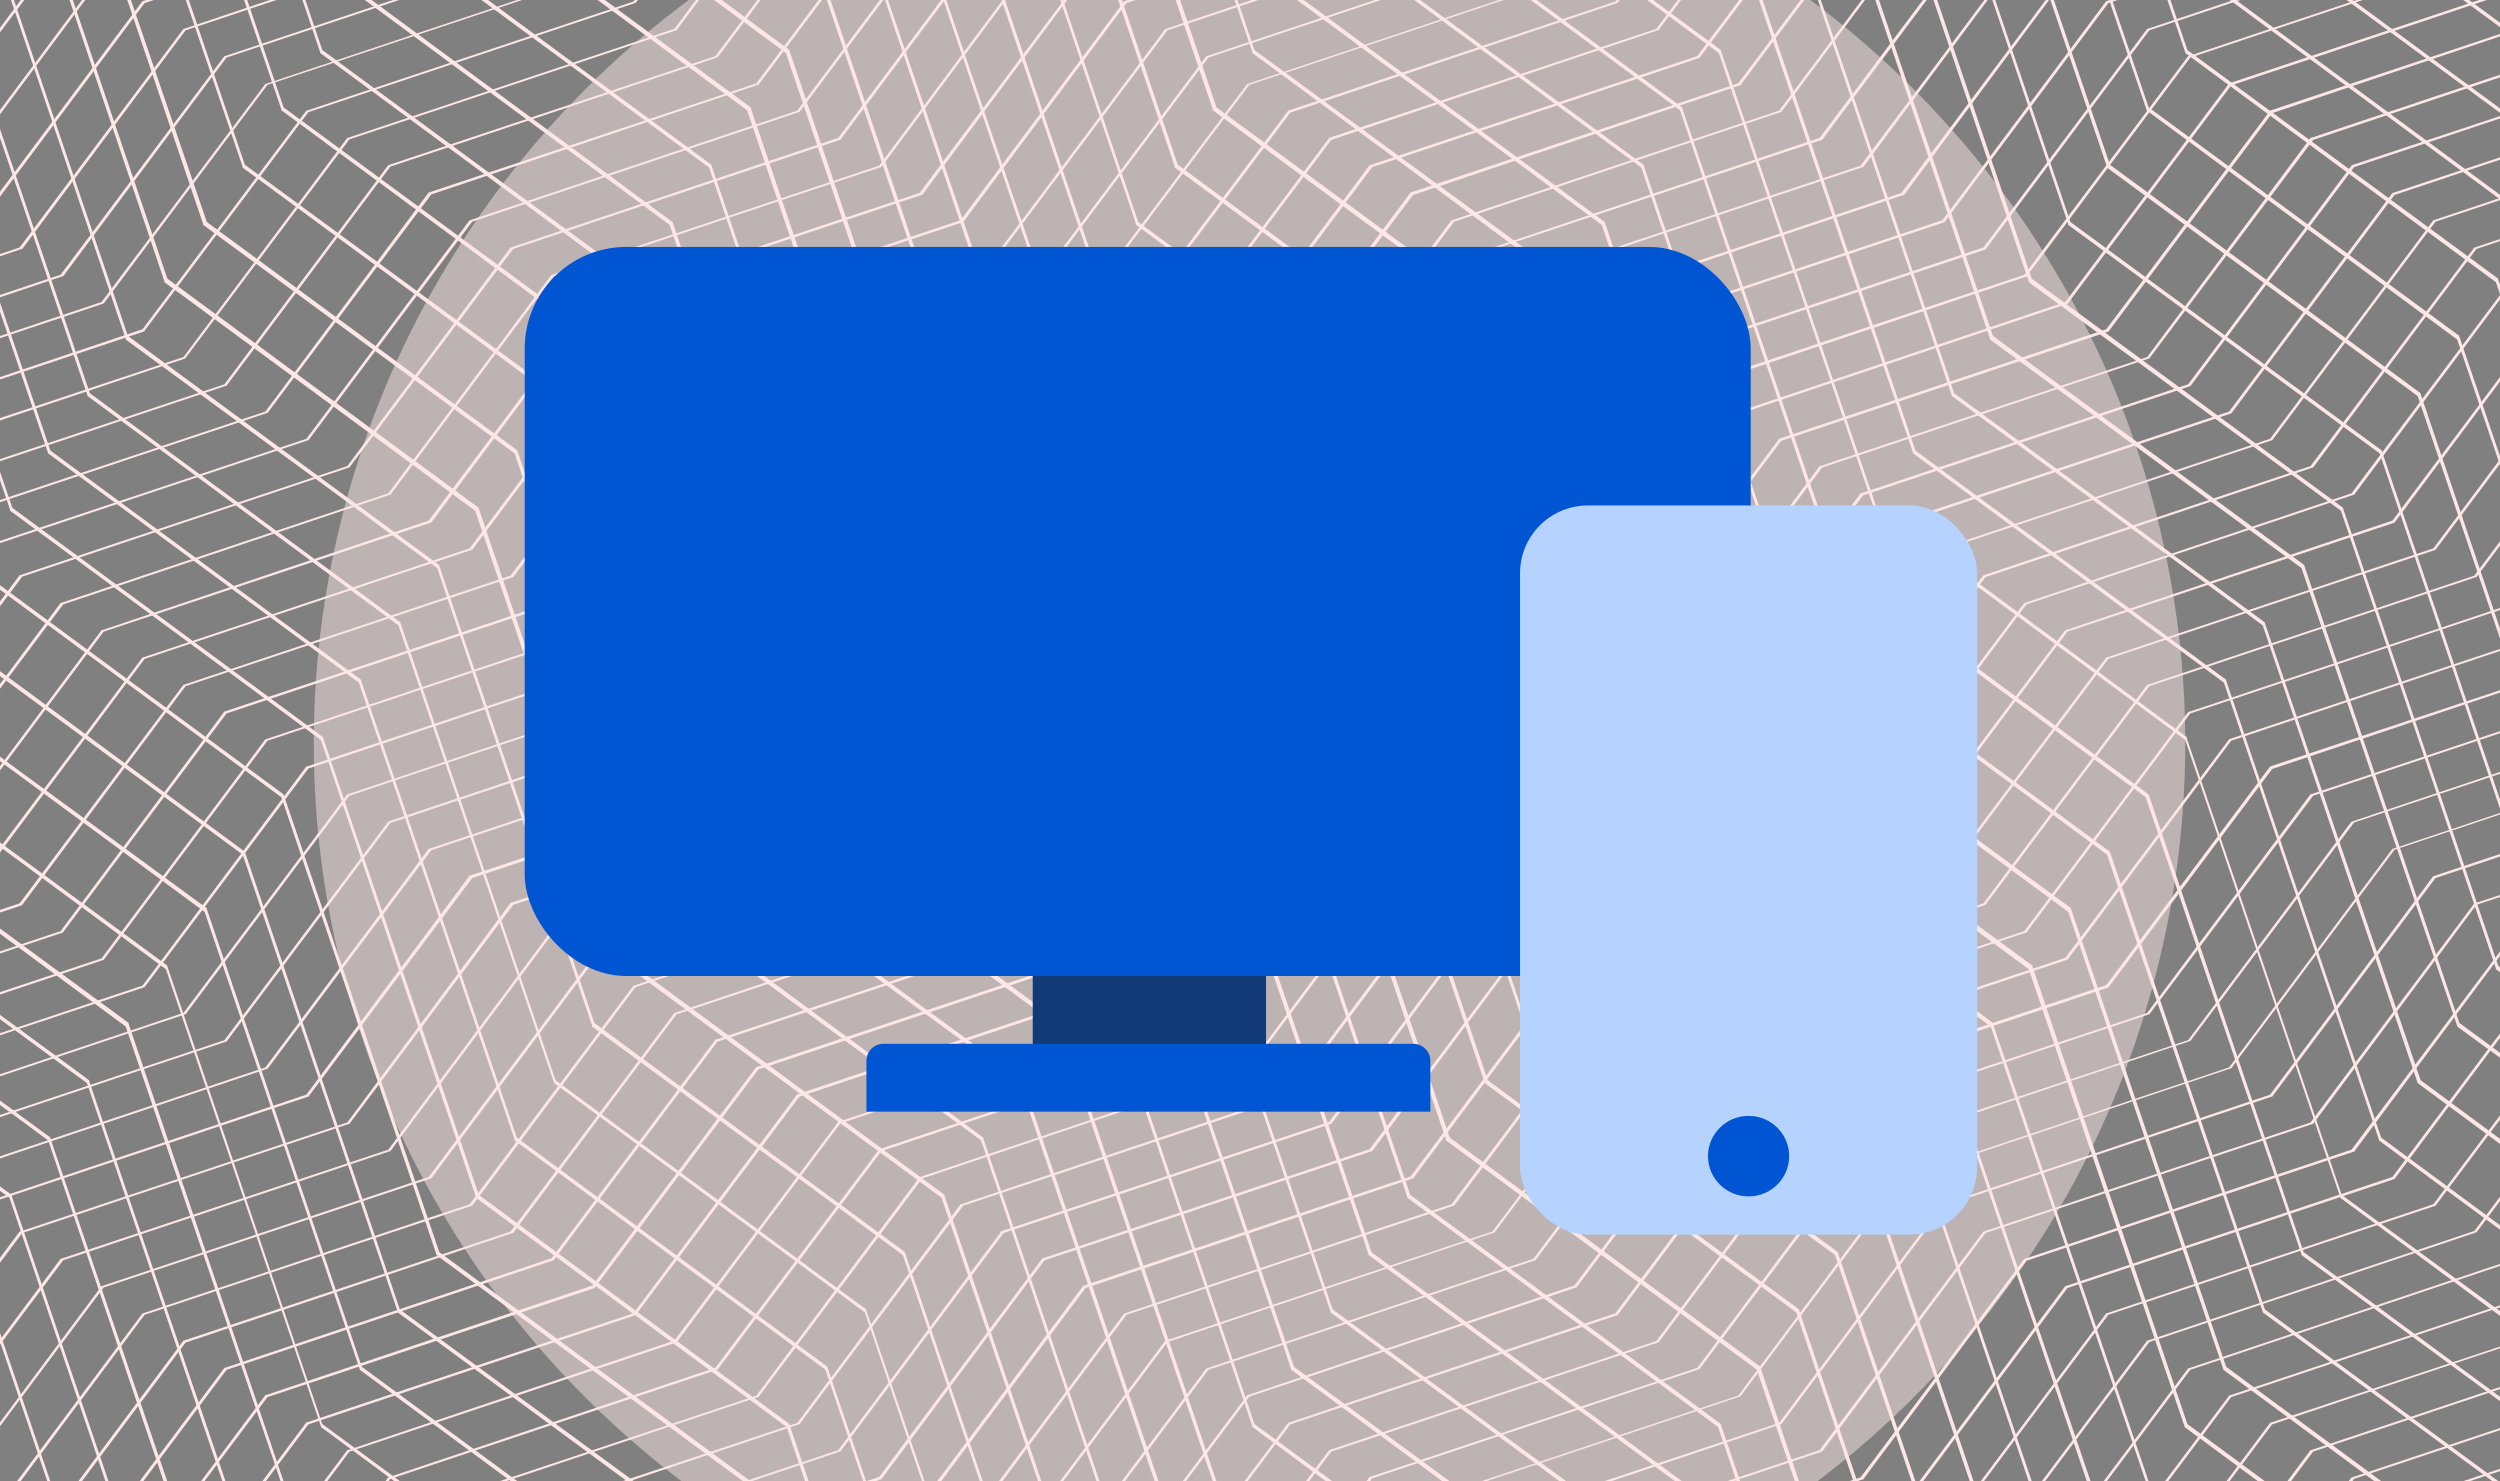 <svg width="486" height="288" viewBox="0 0 486 288" fill="none" xmlns="http://www.w3.org/2000/svg">
<rect x="0" y="0" width="486" height="288" fill="#808080" stroke="none"/>
<g clip-path="url(#clip0_2107_17221)">
<path d="M425.483 138.4H425.382L393.536 181L330.045 202.2H329.944L298.098 244.7L234.607 266H234.507L202.66 308.5L159.93 322.8H161.24L203.063 308.8L234.91 266.3L298.401 245H298.501L330.348 202.5L393.838 181.3H393.939L425.785 138.7L489.276 117.5H489.377L510.339 89.5V88.6L488.974 117.2L425.483 138.4ZM417.522 133.1H417.421L385.575 175.6L322.084 196.9H321.983L290.137 239.4L226.646 260.6H226.545L194.699 303.1L136.146 322.7H137.355L195.102 303.4L226.948 260.9L290.54 239.6L322.386 197.1L385.978 175.9L417.824 133.4L481.315 112.2H481.416L510.339 73.6V72.7L481.012 111.9L417.522 133.1ZM449.166 26.8L417.421 69.4L353.829 90.6H353.728L321.983 133.1L258.391 154.4L226.545 196.9L162.953 218.1L131.107 260.6L67.616 281.9H67.515L36.878 322.8H37.584L67.918 282.2L131.409 261H131.51L163.356 218.4L226.847 197.2H226.948L258.794 154.7L322.285 133.4H322.386L354.232 90.9L417.723 69.7H417.824L449.67 27.2L510.339 6.9V6.4L449.267 26.8H449.166ZM457.128 32.2L425.382 74.7L361.791 95.9H361.69L329.944 138.4L266.353 159.7H266.252L234.507 202.2L170.915 223.4L139.069 265.9L75.477 287.2L48.871 322.8H49.476L75.88 287.5L139.371 266.3H139.472L171.318 223.8L234.809 202.5H234.91L266.756 160L330.247 138.8H330.348L362.194 96.3L425.685 75.1H425.785L457.632 32.5L510.339 14.9V14.5L457.229 32.1L457.128 32.2ZM496.936 186.3L465.089 228.8L401.598 250H401.498L369.651 292.6L306.16 313.8H306.06L299.408 322.8H300.013L306.463 314.1L370.055 292.9H370.155L401.901 250.4L465.492 229.2L497.339 186.6L510.339 182.2V181.8L497.036 186.2L496.936 186.3ZM504.897 191.6L473.051 234.1L409.56 255.3H409.459L377.613 297.9L314.122 319.1H314.021L311.3 322.8H311.905L314.424 319.4L378.016 298.2L409.862 255.6L473.454 234.4L505.3 191.9L510.339 190.2V189.8L504.998 191.6H504.897ZM441.305 149L409.459 191.5L345.868 212.7L314.021 255.3L250.43 276.6L218.583 319.1L207.699 322.8H209.009L218.886 319.4H218.987L250.833 276.9L314.324 255.7H314.424L346.271 213.2L409.762 192H409.862L441.709 149.5L505.199 128.2H505.3L510.339 121.5V120.6L504.897 127.9L441.305 149ZM433.344 143.7L401.498 186.2L338.007 207.4H337.906L306.06 249.9L242.569 271.2H242.468L210.622 313.7L183.815 322.7H185.125L210.924 314H211.025L242.871 271.5L306.362 250.3H306.463L338.309 207.8L401.8 186.6H401.901L433.747 144L497.238 122.8H497.339L510.339 105.4V104.6L496.936 122.5L433.344 143.7ZM488.974 53.4L457.128 95.9L393.637 117.2H393.536L361.69 159.7L298.199 180.9H298.098L266.252 223.4L202.761 244.6H202.66L170.915 287.1L107.323 308.5H107.222L96.54 322.8H97.245L107.625 308.8L171.217 287.6H171.318L203.063 245L266.655 223.8H266.756L298.501 181.2L362.093 160H362.194L393.939 117.5L457.531 96.2H457.632L489.377 53.7L510.339 46.7V46.3L489.075 53.4H488.974ZM504.897 64L473.051 106.6L409.56 127.8H409.459L377.613 170.3L314.122 191.6H314.021L282.175 234.1L218.684 255.3H218.583L186.737 297.9L123.246 319.1H123.145L120.424 322.8H121.029L123.549 319.4L187.14 298.2H187.241L218.987 255.6L282.578 234.4H282.679L314.424 191.9L378.016 170.6L409.862 128.1L473.454 106.9L505.3 64.4L510.339 62.8V62.3L504.998 64.1L504.897 64ZM496.936 58.7L465.089 101.2L401.598 122.5H401.498L369.651 165L306.16 186.2H306.06L274.214 228.7L210.723 249.9H210.622L178.776 292.5L115.285 313.7H115.184L108.532 322.7H109.137L115.587 314L179.179 292.9H179.279L211.025 250.4L274.617 229.1H274.717L306.463 186.6L370.055 165.3H370.155L401.901 122.8L465.492 101.6L497.339 59L510.339 54.7V54.3L497.036 58.7H496.936ZM465.089 37.5L433.344 80L369.752 101.2H369.651L337.906 143.8L274.314 165H274.214L242.468 207.5L178.876 228.8H178.776L147.03 271.3L83.439 292.5H83.338L60.763 322.8H61.469L83.842 292.8L147.332 271.6H147.433L179.279 229.1L242.77 207.8H242.871L274.717 165.3L338.208 144.1H338.309L370.155 101.6L433.646 80.4H433.747L465.492 37.9L510.339 22.9V22.5L465.19 37.5H465.089ZM441.305 21.5L409.459 64L345.868 85.3L314.021 127.8L250.43 149L218.583 191.5L155.092 212.7H154.992L123.145 255.3L59.654 276.5H59.554L27.707 319.1L16.823 322.8H18.134L28.111 319.4L59.957 276.9L123.448 255.7H123.549L155.395 213.2L218.886 192H218.987L250.833 149.5L314.324 128.2H314.424L346.271 85.7L409.762 64.5H409.862L441.709 22L505.199 0.6H505.3L510.339 -6.2V-7L504.897 0.3L441.305 21.5ZM473.051 42.8L441.305 85.3L377.714 106.5H377.613L345.868 149L282.276 170.2H282.175L250.43 212.8L186.838 234.1H186.737L154.992 276.6L91.4 297.8H91.299L72.756 322.8H73.361L91.803 298.2L155.294 276.9H155.395L187.241 234.4L250.732 213.2H250.833L282.679 170.6L346.17 149.4H346.271L378.016 106.8L441.608 85.6H441.709L473.454 43.1L510.339 30.8V30.3L473.152 42.8H473.051ZM488.974 181L457.128 223.5L393.637 244.7H393.536L361.69 287.2L298.199 308.5H298.098L287.416 322.8H288.02L298.501 308.8L362.093 287.6H362.194L393.939 245.1L457.531 223.9H457.632L489.377 181.3L510.339 174.3V173.9L489.075 180.9L488.974 181ZM496.936 -5L433.344 16.2L401.498 58.7L338.007 80H337.906L306.06 122.5L242.569 143.7H242.468L210.622 186.2L147.131 207.4H147.03L115.184 249.9L51.693 271.2H51.592L19.746 313.8L-7.061 322.8H-5.751L20.149 314.1L51.995 271.6L115.587 250.4L147.433 207.9L210.924 186.7H211.025L242.871 144.1L306.362 122.9H306.463L338.309 80.4L401.8 59.1H401.901L433.747 16.6L497.238 -4.6H497.339L510.339 -22.1V-23L496.936 -5ZM481.012 48.1L449.166 90.6L385.675 111.8H385.575L353.728 154.3L290.237 175.5H290.137L258.391 218.1L194.799 239.3H194.699L162.953 281.9L99.362 303.2H99.261L84.648 322.8H85.252L99.765 303.5L163.256 282.2H163.356L195.102 239.7L258.694 218.5H258.794L290.54 175.9L354.131 154.7H354.232L385.978 112.2L449.569 90.9H449.67L481.416 48.4L510.339 38.7V38.3L481.113 48.1H481.012ZM465.089 292.6L442.515 322.8H443.12L465.492 292.8L510.339 277.9V277.4L465.19 292.5L465.089 292.6ZM473.051 297.9L454.407 322.8H455.112L473.454 298.2L510.339 285.8V285.4L473.152 297.8L473.051 297.9ZM449.166 281.9L418.63 322.8H419.336L449.67 282.2L510.339 261.9V261.5L449.267 281.9H449.166ZM481.012 303.2L466.399 322.8H467.004L481.416 303.5L510.339 293.8V293.4L481.113 303.2H481.012ZM441.305 276.6L409.459 319.1L398.575 322.8H399.784L409.762 319.4H409.862L441.709 276.9L505.199 255.7H505.3L510.339 249V248.2L504.897 255.5L441.305 276.6ZM504.897 319.1L502.176 322.8H502.781L505.3 319.4L510.339 317.7V317.3L504.998 319.1H504.897ZM496.936 313.8L490.183 322.8H490.889L497.339 314.1L510.339 309.8V309.3L497.036 313.8H496.936ZM481.012 175.6L449.166 218.2L385.675 239.4H385.575L353.728 281.9L290.237 303.2H290.137L275.524 322.8H276.128L290.54 303.5L354.131 282.2H354.232L385.978 239.7L449.569 218.5H449.67L481.416 175.9L510.339 166.3V165.9L481.113 175.6H481.012ZM488.974 308.5L478.291 322.8H478.896L489.377 308.8L510.339 301.8V301.4L489.075 308.5H488.974ZM433.344 271.3L401.498 313.8L374.69 322.8H376.001L401.8 314.1H401.901L433.747 271.6L497.238 250.4H497.339L510.339 233.1V232.2L496.936 250.1L433.344 271.3ZM457.128 159.7L425.382 202.2L361.791 223.4H361.69L329.944 265.9L266.353 287.1H266.252L239.747 322.7H240.352L266.756 287.4L330.247 266.2H330.348L362.194 223.7L425.685 202.4H425.785L457.632 159.9L510.339 142.3V141.9L457.229 159.7H457.128ZM473.051 170.3L441.305 212.8L377.714 234.1H377.613L345.868 276.6L282.276 297.8H282.175L263.531 322.8H264.236L282.679 298.2L346.17 276.9H346.271L378.016 234.4L441.608 213.2H441.709L473.454 170.7L510.339 158.4V157.9L473.152 170.3H473.051ZM465.089 165L433.344 207.5L369.752 228.8H369.651L337.906 271.3L274.314 292.5H274.214L251.639 322.7H252.244L274.717 292.7L338.208 271.5H338.309L370.155 229L433.646 207.7H433.747L465.492 165.2L510.339 150.2V149.9L465.19 165H465.089ZM449.166 154.4L417.421 196.9L353.829 218.1H353.728L321.983 260.7L258.391 281.9L227.754 322.8H228.46L258.794 282.2L322.285 261H322.386L354.232 218.4L417.723 197.2H417.824L449.67 154.7L510.339 134.4V134L449.267 154.4H449.166ZM425.483 266H425.382L393.536 308.5L350.806 322.8H352.116L393.838 308.8H393.939L425.785 266.3L489.276 245H489.377L510.339 217V216.2L488.974 244.7L425.483 266ZM417.522 260.6H417.421L385.575 303.1L326.921 322.7H328.231L385.978 303.4L417.824 260.9L481.315 239.6H481.416L510.339 201V200.1L481.012 239.3L417.522 260.6ZM457.128 287.2L430.623 322.8H431.228L457.632 287.5L510.339 269.9V269.5L457.229 287.2H457.128ZM12.288 117.5L75.779 96.2H75.88L107.625 53.7L171.217 32.5H171.318L203.063 -10.1L266.655 -31.3H266.756L269.477 -35H268.771L266.252 -31.6L202.761 -10.4H202.66L170.915 32.2L107.323 53.4H107.222L75.477 95.9L11.885 117.2H11.784L-19.961 159.7L-25 161.4V161.8L-19.558 160L12.288 117.5ZM-3.635 170.6L28.111 128.1L91.702 106.9H91.803L123.549 64.4L187.14 43.2H187.241L218.987 0.6L282.578 -20.7H282.679L293.261 -35H292.656L282.175 -21L218.684 0.2H218.583L186.737 42.8L123.246 64H123.145L91.299 106.6L27.808 127.8H27.707L-4.139 170.3L-25 177.3V177.8L-3.736 170.6H-3.635ZM51.895 207.8H51.995L83.842 165.3L147.332 144.1H147.433L179.279 101.6L242.77 80.4H242.871L274.717 37.9L338.208 16.6H338.309L370.155 -25.9L396.963 -34.9H395.652L369.752 -26.2H369.651L337.906 16.2L274.314 37.4H274.214L242.468 80L178.876 101.2H178.776L147.03 143.8L83.439 165H83.338L51.592 207.5L-11.999 228.8L-25 246.1V247L-11.596 229.1L51.895 207.8ZM43.933 202.5H44.034L75.88 160L139.371 138.8H139.472L171.318 96.3L234.809 75.1H234.91L266.756 32.5L330.247 11.3H330.348L362.194 -31.2L373.078 -34.9H371.768L361.791 -31.5H361.69L329.944 10.9L266.353 32.1H266.252L234.507 74.7L170.915 95.9L139.069 138.4L75.477 159.7L43.631 202.2L-19.961 223.4L-25 230.1V230.9L-19.558 223.7L43.933 202.5ZM-8.674 -35H-9.984L-19.961 -31.6L-25 -24.9V-24L-19.558 -31.3L-8.674 -35ZM20.149 186.6L51.995 144L115.587 122.8L147.433 80.3L210.924 59H211.025L242.871 16.5L306.362 -4.7H306.463L329.138 -34.9H328.433L306.06 -4.9L242.569 16.3H242.468L210.622 58.7L147.131 80H147.03L115.184 122.5L51.693 143.7H51.592L19.746 186.3L-25 201.2V201.7L20.149 186.6ZM12.288 181.2L44.034 138.7L107.625 117.5L139.472 75L203.063 53.7L234.91 11.2L298.401 -10H298.501L317.145 -34.9H316.541L298.098 -10.3L234.607 10.9H234.507L202.66 53.4L139.169 74.6H139.069L107.222 117.1L43.731 138.3H43.631L11.784 181L-25 193.3V193.7L12.188 181.3L12.288 181.2ZM4.327 175.9L36.072 133.4L99.664 112.2H99.765L131.51 69.6L195.102 48.4L226.948 5.9L290.54 -15.3L305.254 -34.9H304.548L290.137 -15.7L226.646 5.6H226.545L194.699 48.1L131.208 69.3H131.107L99.261 111.9L35.77 133.1H35.669L3.823 175.6L-25 185.3V185.7L4.226 176L4.327 175.9ZM-3.635 298.2L28.111 255.6L91.702 234.4H91.803L123.549 191.9L187.14 170.6H187.241L218.987 128.1L282.578 106.9H282.679L314.424 64.4L378.016 43.2L409.862 0.6L473.454 -20.7L484.137 -35H483.532L473.051 -21L409.56 0.2H409.459L377.613 42.8L314.122 64H314.021L282.175 106.6L218.684 127.8H218.583L186.737 170.3L123.246 191.6H123.145L91.299 234.1L27.808 255.3H27.707L-4.139 297.9L-25 304.9V305.3L-3.736 298.2H-3.635ZM-11.596 292.8L20.149 250.3L83.741 229.1H83.842L115.587 186.6L179.179 165.3H179.279L211.025 122.8L274.617 101.6H274.717L306.463 59.1L370.055 37.9H370.155L401.901 -4.8L465.492 -26L472.245 -35H471.64L465.089 -26.3L401.598 -5.1H401.498L369.651 37.5L306.16 58.7H306.06L274.214 101.2L210.723 122.5H210.622L178.776 165L115.285 186.2H115.184L83.338 228.8L19.847 250H19.746L-11.999 292.6L-25 296.9V297.3L-11.697 292.9L-11.596 292.8ZM12.288 245L75.779 223.8H75.88L107.625 181.2L171.217 160H171.318L203.063 117.5L266.655 96.2H266.756L298.501 53.7L362.093 32.5H362.194L393.939 -10.1L457.531 -31.3H457.632L460.353 -35H459.647L457.128 -31.6L393.637 -10.4H393.536L361.69 32.2L298.199 53.4H298.098L266.252 95.9L202.761 117.2H202.66L170.915 159.7L107.323 180.9H107.222L75.477 223.5L11.885 244.7H11.784L-19.961 287.2L-25 288.9V289.3L-19.558 287.5L12.288 245ZM59.856 213.2H59.957L91.803 170.7L155.294 149.5H155.395L187.241 106.9L250.732 85.7H250.833L282.679 43.1L346.17 21.8H346.271L378.016 -20.7L420.746 -35H419.537L377.714 -21H377.613L345.868 21.5L282.276 42.8H282.175L250.43 85.3L186.838 106.5H186.737L154.992 149L91.4 170.2H91.299L59.554 212.8L-4.038 234.1H-4.139L-25 262.1V262.9L-3.635 234.4L59.856 213.2ZM12.288 308.8L44.034 266.3L107.625 245L139.472 202.5L203.063 181.3L234.91 138.8L298.401 117.6H298.501L330.348 75.1L393.838 53.8H393.939L425.785 11.2L489.276 -10H489.377L508.021 -34.9H507.417L488.974 -10.3L425.483 10.9H425.382L393.536 53.4L330.045 74.6H329.944L298.098 117.1L234.607 138.3H234.507L202.66 180.9L139.169 202.1H139.069L107.222 244.6L43.731 265.9H43.631L11.784 308.5L-25 320.8V321.2L12.188 308.8H12.288ZM67.818 218.5H67.918L99.765 175.9L163.256 154.7H163.356L195.102 112.2L258.694 90.9H258.794L290.54 48.4L354.131 27.2H354.232L385.978 -15.3L444.631 -34.9H443.321L385.675 -15.7H385.575L353.728 26.8L290.237 48.1H290.137L258.391 90.6L194.799 111.8H194.699L162.953 154.3L99.362 175.5H99.261L67.515 218.2L3.924 239.4H3.823L-25 278V278.9L4.327 239.7L67.818 218.5ZM28.111 191.9L59.957 149.4L123.448 128.1H123.549L155.395 85.6L218.886 64.4H218.987L250.833 21.9L314.324 0.6H314.424L341.03 -35H340.425L314.021 0.3L250.43 21.5L218.583 64L155.092 85.3H154.992L123.145 127.8L59.654 149H59.554L27.707 191.6L-25 209.2V209.6L28.111 191.9ZM4.327 303.5L36.072 261L99.664 239.7H99.765L131.51 197.2L195.102 176L226.948 133.5L290.54 112.3L322.386 69.7L385.978 48.5L417.824 5.9L481.315 -15.3H481.416L496.129 -34.9H495.424L481.012 -15.7L417.522 5.6H417.421L385.575 48.1L322.084 69.3H321.983L290.137 111.9L226.646 133.1H226.545L194.699 175.6L131.208 196.9H131.107L99.261 239.4L35.77 260.6H35.669L3.823 303.2L-25 312.8V313.3L4.226 303.5H4.327ZM-11.596 165.3L20.149 122.8L83.741 101.6H83.842L115.587 59.1L179.179 37.9H179.279L211.025 -4.8L274.617 -26H274.717L281.369 -35H280.764L274.214 -26.3L210.723 -5.1H210.622L178.776 37.5L115.285 58.7H115.184L83.338 101.2L19.847 122.5H19.746L-11.999 165L-25 169.4V169.8L-11.697 165.3H-11.596ZM4.327 48.4L36.072 5.9L99.664 -15.3H99.765L114.378 -35H113.773L99.261 -15.7L35.77 5.6H35.669L3.823 48.1L-25 57.8V58.2L4.226 48.4H4.327ZM20.149 59L51.995 16.5L115.587 -4.7L138.262 -34.9H137.557L115.184 -4.9L51.693 16.3H51.592L19.746 58.7L-25 73.7V74.1L20.149 59ZM28.111 64.3L59.957 21.8L123.448 0.6H123.549L150.154 -35H149.55L123.145 0.3L59.654 21.5H59.554L27.707 64L-25 81.7V82.1L28.111 64.4V64.3ZM12.288 53.7L44.034 11.2L107.625 -10L126.27 -34.9H125.665L107.222 -10.3L43.731 10.9H43.631L11.784 53.4L-25 65.7V66.2L12.188 53.7H12.288ZM36.072 69.6L67.918 27.1L131.409 5.9H131.51L162.046 -35H161.442L131.107 5.6L67.616 26.8H67.515L35.669 69.4L-25 89.6V90.1L35.971 69.7L36.072 69.6ZM15.211 -35H13.901L-11.999 -26.3L-25 -8.9V-8.1L-11.596 -26L15.211 -35ZM62.88 -35H61.67L3.924 -15.7H3.823L-25 22.9V23.8L4.327 -15.4L62.88 -35ZM39.096 -35H37.785L-4.038 -21H-4.139L-25 7V7.9L-3.635 -20.7L39.096 -35ZM43.933 75H44.034L75.88 32.4L139.371 11.2H139.472L171.318 -31.3L182.202 -35H180.892L170.915 -31.6L139.069 10.9L75.477 32.1L43.631 74.7L-19.961 95.9L-25 102.7V103.5L-19.558 96.2L43.933 75ZM-3.635 43.1L28.111 0.6L91.702 -20.7H91.803L102.486 -35H101.78L91.299 -21L27.808 0.2H27.707L-4.139 42.8L-25 49.8V50.2L-3.736 43.1H-3.635ZM67.818 90.9H67.918L99.765 48.4L163.256 27.2H163.356L195.102 -15.3L253.755 -34.9H252.445L194.799 -15.7H194.699L162.953 26.8L99.362 48.1H99.261L67.515 90.6L3.924 111.8H3.823L-25 150.4V151.2L4.327 112.1L67.818 90.9ZM51.895 80.3H51.995L83.842 37.8L147.332 16.5H147.433L179.279 -26L206.087 -35H204.777L178.876 -26.3H178.776L147.03 16.2L83.439 37.4H83.338L51.592 80L-11.999 101.2L-25 118.6V119.4L-11.596 101.5L51.895 80.3ZM59.856 85.6H59.957L91.803 43.1L155.294 21.8H155.395L187.241 -20.7L229.871 -35H228.661L186.838 -21H186.737L154.992 21.5L91.4 42.8H91.299L59.554 85.3L-4.038 106.5H-4.139L-25 134.4V135.3L-3.635 106.8L59.856 85.6ZM-11.596 37.8L20.149 -4.8L83.741 -26H83.842L90.493 -35H89.888L83.338 -26.3L19.847 -5.1H19.746L-11.999 37.5L-25 41.8V42.2L-11.697 37.8H-11.596ZM12.288 -10.1L75.779 -31.3H75.88L78.601 -35H77.996L75.477 -31.6L11.885 -10.4H11.784L-19.961 32.2L-25 33.8V34.3L-19.558 32.4L12.288 -10.1ZM36.072 197.2L67.918 154.7L131.409 133.4H131.51L163.356 90.9L226.847 69.7H226.948L258.794 27.2L322.285 5.9H322.386L352.922 -35H352.317L321.983 5.6L258.391 26.8L226.545 69.4L162.953 90.6L131.107 133.1L67.616 154.4H67.515L35.669 196.9L-25 217.2V217.6L35.971 197.2H36.072Z" fill="#FCE6E6"/>
<path d="M251.551 399.398L251.551 399.257L191.004 354.692L160.873 265.844L160.873 265.703L100.469 221.138L70.196 132.29L70.196 132.149L9.792 87.584L-10.532 27.788L-10.532 29.621L9.365 88.148L69.77 132.713L100.043 221.561L100.043 221.702L160.447 266.267L190.578 355.115L190.578 355.256L251.124 399.821L281.255 488.669L281.255 488.81L321.051 518.144L322.33 518.144L281.682 488.246L251.551 399.398ZM259.084 388.257L259.084 388.116L198.679 343.551L168.406 254.703L168.406 254.562L108.002 209.996L77.871 121.148L77.871 121.007L17.467 76.442L-10.39 -5.495L-10.39 -3.803L17.04 77.007L77.445 121.572L107.718 210.561L168.122 255.126L198.253 344.115L258.657 388.68L288.788 477.528L288.788 477.669L343.649 518.144L344.929 518.144L289.215 477.105L259.084 388.257ZM410.165 432.54L349.619 388.116L319.488 299.127L319.488 298.986L259.084 254.562L228.81 165.572L168.406 121.007L138.275 32.018L77.871 -12.547L47.598 -101.395L47.598 -101.536L-10.532 -144.408L-10.532 -143.421L47.171 -100.972L77.302 -12.124L77.302 -11.983L137.849 32.583L167.98 121.431L167.98 121.572L228.384 166.137L258.657 254.985L258.657 255.126L319.061 299.691L349.192 388.539L349.192 388.68L409.597 433.245L438.449 518.144L439.159 518.144L410.165 432.681L410.165 432.54ZM402.49 443.681L342.086 399.257L311.955 310.268L311.955 310.127L251.551 265.703L221.278 176.714L221.278 176.573L160.873 132.149L130.742 43.16L70.338 -1.405L40.065 -90.394L-10.532 -127.626L-10.532 -126.78L39.639 -89.83L69.77 -0.982L69.77 -0.841L130.174 43.724L160.447 132.572L160.447 132.713L220.851 177.278L250.982 266.126L250.982 266.267L311.386 310.832L341.518 399.68L341.518 399.821L402.064 444.386L427.078 518.144L427.647 518.144L402.632 443.822L402.49 443.681ZM183.472 499.387L123.068 454.822L92.936 365.974L92.936 365.833L32.39 321.268L2.259 232.42L2.259 232.279L-10.532 222.971L-10.532 223.817L1.833 232.843L31.964 321.832L31.964 321.973L92.368 366.397L122.499 455.386L183.045 499.951L189.299 518.144L189.867 518.144L183.614 499.528L183.472 499.387ZM175.939 510.528L115.535 465.963L85.404 377.115L85.404 376.974L24.857 332.409L-5.274 243.561L-5.274 243.42L-10.532 239.612L-10.532 240.459L-5.7 243.984L24.431 332.973L84.977 377.538L115.108 466.528L175.513 511.093L177.929 518.144L178.497 518.144L175.939 510.669L175.939 510.528ZM236.485 421.539L176.081 376.974L145.95 287.985L85.404 243.42L55.13 154.431L-5.274 109.866L-10.532 94.635L-10.532 96.468L-5.7 110.289L-5.7 110.43L54.704 154.995L84.835 243.843L84.835 243.984L145.239 288.549L175.37 377.397L175.37 377.538L235.775 422.104L266.048 510.952L266.048 511.093L275.57 518.144L276.849 518.144L266.474 510.528L236.485 421.539ZM244.018 410.398L183.614 365.833L153.483 276.985L153.483 276.844L93.079 232.279L62.806 143.431L62.806 143.29L2.401 98.725L-10.39 61.211L-10.39 63.045L1.975 99.148L1.975 99.289L62.379 143.854L92.51 232.702L92.51 232.843L152.914 277.408L183.045 366.256L183.045 366.397L243.592 410.962L273.723 499.81L273.723 499.951L298.453 518.144L299.59 518.144L274.149 499.387L244.018 410.398ZM372.359 488.246L311.955 443.681L281.682 354.833L281.682 354.692L221.278 310.127L191.147 221.279L191.147 221.138L130.742 176.573L100.611 87.725L100.611 87.584L40.207 43.16L9.792 -45.829L9.792 -45.971L-10.532 -60.919L-10.532 -59.932L9.366 -45.406L39.496 43.583L39.496 43.724L100.043 88.148L130.174 177.137L130.174 177.278L190.72 221.702L220.851 310.691L220.851 310.832L281.255 355.256L311.529 444.245L311.529 444.386L371.933 488.81L381.882 518.144L382.45 518.144L372.359 488.387L372.359 488.246ZM357.294 510.528L296.747 465.963L266.616 377.115L266.616 376.974L206.212 332.409L175.939 243.561L175.939 243.42L115.535 198.855L85.404 110.007L85.404 109.866L24.857 65.301L-5.274 -23.547L-5.274 -23.688L-10.532 -27.496L-10.532 -26.649L-5.7 -23.124L24.431 65.865L24.431 66.006L84.977 110.43L115.108 199.419L115.108 199.56L175.513 243.984L205.786 332.973L266.19 377.539L296.321 466.528L356.725 511.093L358.999 518.144L359.71 518.144L357.152 510.669L357.294 510.528ZM364.826 499.387L304.422 454.822L274.149 365.974L274.149 365.833L213.745 321.268L183.614 232.42L183.614 232.279L123.21 187.714L93.079 98.866L93.079 98.725L32.532 54.16L2.401 -34.688L2.401 -34.829L-10.39 -44.137L-10.39 -43.291L1.975 -34.265L31.964 54.724L31.964 54.865L92.368 99.289L122.641 188.278L122.641 188.419L183.045 232.843L213.319 321.832L213.319 321.973L273.723 366.397L303.854 455.386L364.4 499.951L370.512 518.144L371.08 518.144L364.826 499.528L364.826 499.387ZM394.957 454.822L334.553 410.398L304.422 321.409L304.422 321.268L243.876 276.844L213.745 187.855L213.745 187.714L153.341 143.29L123.068 54.301L123.068 54.16L62.663 9.736L32.532 -79.253L32.532 -79.394L-10.532 -110.985L-10.532 -109.997L32.106 -78.689L62.237 10.159L62.237 10.3L122.641 54.865L152.914 143.713L152.914 143.854L213.319 188.419L243.45 277.267L243.45 277.408L303.854 321.973L333.985 410.821L333.985 410.962L394.389 455.386L415.708 518.144L416.277 518.144L394.957 454.963L394.957 454.822ZM417.698 421.539L357.294 376.974L327.021 287.985L266.616 243.42L236.485 154.431L176.081 109.866L145.95 21.018L145.95 20.877L85.404 -23.688L55.273 -112.536L55.273 -112.677L-5.274 -157.242L-10.532 -172.473L-10.532 -170.64L-5.7 -156.678L54.704 -112.113L84.835 -23.265L84.835 -23.124L145.239 21.441L175.37 110.289L175.37 110.43L235.775 154.995L266.048 243.843L266.048 243.984L326.452 288.549L356.583 377.397L356.583 377.539L416.987 422.104L447.403 510.952L447.403 511.093L457.067 518.144L458.204 518.144L447.829 510.528L417.698 421.539ZM387.425 465.963L327.021 421.539L296.889 332.55L296.889 332.409L236.485 287.985L206.354 198.996L206.354 198.855L145.808 154.431L115.535 65.442L115.535 65.301L55.13 20.877L25 -68.112L25 -68.253L-10.532 -94.202L-10.532 -93.356L24.431 -67.548L54.704 21.3L54.704 21.441L115.108 66.006L145.239 154.854L145.239 154.995L205.786 199.56L235.917 288.408L235.917 288.549L296.463 332.973L326.594 421.963L326.594 422.104L386.998 466.528L404.48 518.144L405.191 518.144L387.425 466.104L387.425 465.963ZM191.004 488.246L130.6 443.681L100.469 354.833L100.469 354.692L40.065 310.127L9.792 221.279L9.792 221.138L-10.532 206.189L-10.532 207.035L9.365 221.702L39.496 310.691L39.496 310.832L99.901 355.256L130.032 444.245L130.032 444.386L190.578 488.81L200.527 518.144L201.096 518.144L191.147 488.387L191.004 488.246ZM455.362 499.387L425.231 410.398L364.826 365.833L334.553 276.985L334.553 276.844L274.149 232.279L244.018 143.431L244.018 143.29L183.614 98.725L153.483 9.877L153.483 9.736L93.079 -34.829L62.806 -123.677L62.806 -123.818L2.259 -168.383L-10.532 -205.897L-10.532 -204.064L1.833 -167.819L62.237 -123.254L92.368 -34.265L152.772 10.3L182.903 99.148L182.903 99.289L243.45 143.854L273.581 232.702L273.581 232.843L333.985 277.408L364.258 366.256L364.258 366.397L424.662 410.962L454.793 499.81L454.793 499.951L479.666 518.144L480.945 518.144L455.362 499.387ZM379.892 477.105L319.488 432.54L289.357 343.692L289.357 343.551L228.953 298.986L198.821 210.137L198.821 209.996L138.275 165.572L108.144 76.583L108.144 76.442L47.598 32.018L17.325 -56.971L17.325 -57.112L-10.532 -77.561L-10.532 -76.715L16.898 -56.407L47.171 32.441L47.171 32.583L107.576 77.007L137.707 165.996L137.707 166.137L198.253 210.561L228.384 299.55L228.384 299.691L288.788 344.115L319.061 433.104L319.061 433.245L379.466 477.669L393.252 518.144L393.82 518.144L379.892 477.246L379.892 477.105ZM32.39 454.822L-10.532 423.232L-10.532 424.078L32.106 455.386L53.283 518.144L53.993 518.144L32.532 454.963L32.39 454.822ZM24.857 465.963L-10.532 439.873L-10.532 440.86L24.431 466.528L42.055 518.144L42.623 518.144L25 466.104L24.857 465.963ZM47.598 432.54L-10.532 389.808L-10.532 390.795L47.171 433.245L76.023 518.144L76.592 518.144L47.598 432.681L47.598 432.54ZM17.325 477.105L-10.532 456.655L-10.532 457.502L16.898 477.669L30.685 518.144L31.253 518.144L17.325 477.246L17.325 477.105ZM55.13 421.539L-5.274 376.974L-10.532 361.743L-10.532 363.436L-5.7 377.397L-5.7 377.538L54.704 422.103L84.835 510.952L84.835 511.093L94.358 518.144L95.495 518.144L85.119 510.528L55.13 421.539ZM-5.274 510.528L-10.532 506.721L-10.532 507.567L-5.7 511.093L-3.284 518.144L-2.715 518.144L-5.274 510.669L-5.274 510.528ZM2.259 499.387L-10.532 489.938L-10.532 490.925L1.833 499.951L7.944 518.144L8.655 518.144L2.259 499.528L2.259 499.387ZM198.679 477.105L138.133 432.54L108.002 343.692L108.002 343.551L47.598 298.986L17.325 210.137L17.325 209.996L-10.532 189.547L-10.532 190.393L16.898 210.561L47.171 299.55L47.171 299.691L107.576 344.115L137.707 433.104L137.707 433.245L198.253 477.669L211.897 518.144L212.466 518.144L198.679 477.246L198.679 477.105ZM9.792 488.246L-10.532 473.297L-10.532 474.143L9.365 488.81L19.314 518.144L19.883 518.144L9.792 488.387L9.792 488.246ZM62.663 410.398L2.259 365.833L-10.532 328.319L-10.532 330.153L1.833 366.256L1.833 366.397L62.237 410.962L92.368 499.81L92.368 499.951L116.956 518.144L118.235 518.144L92.794 499.387L62.663 410.398ZM221.278 443.681L160.873 399.257L130.742 310.268L130.742 310.127L70.338 265.703L40.207 176.714L40.207 176.573L-10.39 139.482L-10.39 140.328L39.781 177.278L69.912 266.126L69.912 266.267L130.316 310.832L160.589 399.68L160.589 399.821L220.993 444.386L246.008 518.144L246.576 518.144L221.278 443.822L221.278 443.681ZM206.212 465.963L145.808 421.539L115.535 332.55L115.535 332.409L55.13 287.985L25 198.996L25 198.855L-10.532 172.765L-10.532 173.752L24.431 199.56L54.704 288.408L54.704 288.549L115.108 332.973L145.239 421.963L145.239 422.104L205.644 466.528L223.125 518.144L223.836 518.144L206.212 466.104L206.212 465.963ZM213.745 454.822L153.341 410.398L123.068 321.409L123.068 321.268L62.663 276.844L32.532 187.855L32.532 187.714L-10.39 156.124L-10.39 156.97L32.248 188.419L62.379 277.267L62.379 277.408L122.783 321.973L153.056 410.821L153.056 410.962L213.461 455.386L234.78 518.144L235.206 518.144L213.745 454.963L213.745 454.822ZM228.81 432.54L168.406 388.116L138.275 299.127L138.275 298.986L77.729 254.562L47.598 165.572L-10.532 122.7L-10.532 123.687L47.171 166.137L77.302 254.985L77.302 255.126L137.849 299.691L167.98 388.539L167.98 388.68L228.384 433.245L257.236 518.144L257.804 518.144L228.81 432.681L228.81 432.54ZM70.196 399.398L70.196 399.257L9.792 354.692L-10.532 294.896L-10.532 296.729L9.365 355.115L9.365 355.256L69.77 399.821L100.043 488.669L100.043 488.81L139.839 518.144L140.976 518.144L100.469 488.246L70.196 399.398ZM77.871 388.257L77.871 388.116L17.467 343.551L-10.39 261.472L-10.39 263.305L17.04 344.115L77.445 388.68L107.718 477.528L107.718 477.669L162.579 518.144L163.858 518.144L108.144 477.105L77.871 388.257ZM40.065 443.681L-10.532 406.59L-10.532 407.437L39.639 444.386L64.653 518.144L65.222 518.144L40.065 443.822L40.065 443.681ZM281.255 -178.819L311.529 -89.971L311.529 -89.83L371.933 -45.406L402.064 43.583L402.064 43.724L462.61 88.148L492.741 177.137L492.741 177.278L498 181.086L498 180.098L493.168 176.573L463.037 87.725L463.037 87.584L402.49 43.16L372.359 -45.829L372.359 -45.971L311.955 -90.394L281.682 -179.384L281.682 -179.525L221.278 -223.949L218.862 -231L218.293 -231L220.851 -223.384L281.255 -178.819ZM205.786 -201.102L266.19 -156.678L296.321 -67.689L296.321 -67.548L356.725 -23.124L386.856 65.865L386.856 66.006L447.403 110.43L477.676 199.419L477.676 199.56L498 214.368L498 213.522L478.102 198.855L447.971 110.007L447.971 109.866L387.425 65.301L357.294 -23.547L357.294 -23.688L296.747 -68.253L266.616 -157.101L266.616 -157.242L206.212 -201.807L196.263 -231L195.553 -231L205.786 -201.243L205.786 -201.102ZM152.914 -123.395L152.914 -123.254L213.319 -78.689L243.45 10.159L243.45 10.3L303.854 54.865L333.985 143.713L333.985 143.854L394.389 188.419L424.662 277.267L424.662 277.408L485.066 321.973L497.858 359.487L497.858 357.653L485.493 321.409L485.493 321.268L425.231 276.844L395.1 187.855L395.1 187.714L334.553 143.29L304.422 54.301L304.422 54.16L243.876 9.736L213.745 -79.253L213.745 -79.394L153.341 -123.818L123.068 -212.807L98.48 -231L97.2 -231L122.641 -212.243L152.914 -123.395ZM160.447 -134.536L160.447 -134.395L220.851 -89.83L250.982 -0.982L250.982 -0.841L311.387 43.724L341.518 132.572L341.518 132.713L402.064 177.278L432.195 266.126L432.195 266.267L492.599 310.832L497.858 326.063L497.858 324.23L493.026 310.268L493.026 310.127L432.763 265.703L402.632 176.714L402.632 176.573L342.086 132.149L311.955 43.16L251.551 -1.405L221.278 -90.394L160.873 -134.96L130.742 -223.949L121.22 -231L120.083 -231L130.316 -223.384L160.447 -134.536ZM498 -208.153L498 -209.987L493.168 -223.949L483.645 -231L482.366 -231L492.741 -223.384L498 -208.153ZM183.045 -167.819L243.592 -123.254L273.723 -34.265L334.127 10.3L364.4 99.148L364.4 99.289L424.804 143.854L454.935 232.702L454.935 232.843L497.858 264.575L497.858 263.587L455.22 232.279L425.089 143.431L425.089 143.29L364.826 98.725L334.553 9.877L334.553 9.736L274.149 -34.829L244.018 -123.677L244.018 -123.818L183.472 -168.383L162.295 -231L161.584 -231L183.045 -167.819ZM190.72 -178.819L251.124 -134.395L281.255 -45.406L341.66 -0.841L371.933 88.148L432.337 132.713L462.468 221.561L462.468 221.702L497.858 247.792L497.858 246.946L462.894 221.138L432.763 132.29L432.763 132.149L372.359 87.584L342.228 -1.264L342.228 -1.405L281.824 -45.971L251.693 -134.818L251.693 -134.96L191.004 -179.525L173.523 -231L172.954 -231L190.578 -178.96L190.72 -178.819ZM198.253 -189.961L258.657 -145.537L288.788 -56.548L288.788 -56.407L349.335 -11.983L379.466 77.007L439.87 121.572L470.001 210.561L497.858 231.151L497.858 230.164L470.569 209.996L440.296 121.148L440.296 121.007L379.892 76.442L349.761 -12.406L349.761 -12.547L289.215 -57.112L259.084 -145.96L259.084 -146.101L198.679 -190.666L184.893 -231L184.324 -231L198.111 -190.102L198.253 -189.961ZM24.431 -201.102L84.977 -156.678L115.108 -67.689L115.108 -67.548L175.513 -23.124L205.786 65.865L205.786 66.006L266.19 110.43L296.321 199.419L296.321 199.56L356.725 243.984L386.856 332.973L447.403 377.539L477.676 466.528L498 481.477L498 480.63L478.102 465.963L447.971 377.115L447.971 376.974L387.425 332.409L357.294 243.561L357.294 243.42L296.747 198.855L266.616 110.007L266.616 109.866L206.212 65.301L175.939 -23.547L175.939 -23.688L115.535 -68.253L85.404 -157.101L85.404 -157.242L24.857 -201.807L14.909 -231L14.34 -231L24.431 -201.243L24.431 -201.102ZM32.106 -212.243L92.51 -167.819L122.641 -78.83L122.641 -78.689L183.045 -34.265L213.319 54.724L213.319 54.865L273.723 99.289L303.854 188.278L303.854 188.419L364.258 232.843L394.389 321.832L394.389 321.973L455.077 366.397L485.208 455.386L498 464.835L498 463.989L485.635 454.822L455.504 365.974L455.504 365.833L394.958 321.268L364.826 232.42L364.826 232.279L304.422 187.714L274.149 98.866L274.149 98.725L213.745 54.16L183.614 -34.688L183.614 -34.829L123.068 -79.394L92.936 -168.242L92.936 -168.383L32.39 -212.807L26.279 -231L25.71 -231L31.964 -212.384L32.106 -212.243ZM100.043 -178.819L130.174 -89.971L130.174 -89.83L190.72 -45.406L220.851 43.583L220.851 43.724L281.255 88.148L311.529 177.137L311.529 177.278L371.933 221.702L402.064 310.691L402.064 310.832L462.61 355.256L492.741 444.245L492.741 444.386L498 448.194L498 447.207L493.168 443.681L463.037 354.833L463.037 354.692L402.49 310.127L372.359 221.279L372.359 221.138L311.955 176.573L281.682 87.725L281.682 87.584L221.278 43.16L191.147 -45.829L191.147 -45.971L130.6 -90.394L100.469 -179.384L100.469 -179.525L40.065 -223.949L37.649 -231L37.08 -231L39.639 -223.384L100.043 -178.819ZM145.239 -112.254L145.239 -112.113L205.644 -67.548L235.775 21.3L235.775 21.441L296.321 66.006L326.452 154.854L326.452 154.995L386.998 199.56L417.272 288.408L417.272 288.549L477.676 332.973L498 392.77L498 391.077L478.102 332.55L478.102 332.409L417.698 287.985L387.425 198.996L387.425 198.855L327.021 154.431L296.889 65.442L296.889 65.301L236.485 20.877L206.354 -68.112L206.354 -68.253L145.808 -112.677L115.535 -201.666L115.535 -201.807L75.739 -231L74.602 -231L115.108 -201.102L145.239 -112.254ZM9.366 -178.819L69.77 -134.395L100.043 -45.406L160.447 -0.841L190.578 88.148L250.982 132.713L281.113 221.561L281.113 221.702L341.518 266.267L371.791 355.115L371.791 355.256L432.337 399.821L462.468 488.669L462.468 488.81L497.858 514.9L497.858 514.054L462.894 488.246L432.763 399.398L432.763 399.257L372.359 354.692L342.228 265.844L342.228 265.703L281.824 221.138L251.693 132.29L251.693 132.149L191.147 87.584L161.016 -1.264L161.016 -1.405L100.611 -45.971L70.338 -134.818L70.338 -134.96L9.792 -179.525L-7.69 -231L-8.258 -231L9.366 -178.96L9.366 -178.819ZM137.707 -101.113L137.707 -100.972L198.253 -56.407L228.384 32.441L228.384 32.583L288.788 77.007L319.061 165.996L319.061 166.137L379.466 210.561L409.597 299.55L409.597 299.691L470.001 344.115L497.858 426.193L497.858 424.36L470.569 343.692L470.569 343.551L410.165 298.986L379.892 210.138L379.892 209.996L319.488 165.572L289.357 76.583L289.357 76.442L228.953 32.018L198.821 -56.971L198.821 -57.112L138.133 -101.536L108.002 -190.525L108.002 -190.666L53.141 -231L51.862 -231L107.576 -189.961L137.707 -101.113ZM175.513 -156.678L235.917 -112.113L266.19 -23.265L266.19 -23.124L326.594 21.441L356.725 110.289L356.725 110.43L417.129 154.995L447.403 243.843L447.403 243.984L498 281.216L498 280.37L447.829 243.42L417.698 154.431L357.294 109.866L327.021 21.018L327.021 20.877L266.616 -23.688L236.485 -112.536L236.485 -112.677L175.939 -157.242L150.924 -231L150.356 -231L175.513 -156.678ZM16.898 -189.961L77.302 -145.537L107.576 -56.548L107.576 -56.407L167.98 -11.983L198.111 77.007L258.515 121.572L288.646 210.561L349.192 255.126L379.323 344.115L439.87 388.68L470.001 477.528L470.001 477.669L497.858 498.259L497.858 497.272L470.569 477.105L440.296 388.257L440.296 388.116L379.892 343.551L349.761 254.703L349.761 254.562L289.215 209.996L259.084 121.148L259.084 121.007L198.679 76.442L168.406 -12.406L168.406 -12.547L108.002 -57.112L77.871 -145.96L77.871 -146.101L17.325 -190.666L3.68 -231L2.97 -231L16.898 -190.102L16.898 -189.961ZM213.319 -212.243L273.723 -167.819L303.854 -78.83L303.854 -78.689L364.258 -34.265L394.389 54.724L394.389 54.865L455.077 99.289L485.208 188.278L485.208 188.419L498 197.727L498 196.881L485.635 187.714L455.504 98.866L455.504 98.725L394.958 54.16L364.826 -34.688L364.826 -34.829L304.422 -79.394L274.149 -168.242L274.149 -168.383L213.745 -212.807L207.491 -231L206.923 -231L213.319 -212.384L213.319 -212.243ZM379.466 -189.961L439.87 -145.537L470.001 -56.548L470.001 -56.407L498 -35.957L498 -36.804L470.569 -57.112L440.296 -145.96L440.296 -146.101L379.892 -190.666L366.106 -231L365.537 -231L379.466 -190.102L379.466 -189.961ZM364.4 -167.819L424.804 -123.254L454.935 -34.265L497.858 -2.534L497.858 -3.521L455.22 -34.829L425.089 -123.677L425.089 -123.818L364.826 -168.383L343.507 -231L342.939 -231L364.4 -167.819ZM356.867 -156.678L417.272 -112.113L447.403 -23.265L447.403 -23.124L498 14.108L498 13.262L447.829 -23.688L417.698 -112.536L417.698 -112.677L357.294 -157.242L332.137 -231L331.569 -231L356.725 -156.678L356.867 -156.678ZM371.933 -178.819L432.337 -134.395L462.468 -45.406L497.858 -19.316L497.858 -20.162L462.894 -45.971L432.763 -134.818L432.763 -134.96L372.359 -179.525L354.878 -231L354.167 -231L371.933 -178.96L371.933 -178.819ZM349.335 -145.537L409.739 -100.972L439.87 -12.124L439.87 -11.982L498 30.749L498 29.903L440.296 -12.547L410.165 -101.395L410.165 -101.536L349.619 -146.101L320.909 -231L320.198 -231L349.192 -145.678L349.335 -145.537ZM498 -174.73L498 -176.563L485.635 -212.807L460.905 -231L459.768 -231L485.209 -212.243L498 -174.73ZM498 -108.023L498 -109.715L470.569 -190.525L470.569 -190.666L415.708 -231L414.429 -231L470.143 -189.961L498 -108.023ZM498 -141.306L498 -143.139L478.102 -201.666L478.102 -201.807L438.306 -231L437.027 -231L477.676 -201.102L498 -141.306ZM341.66 -134.536L341.66 -134.395L402.206 -89.83L432.337 -0.982L432.337 -0.841L492.741 43.724L498 58.955L498 57.121L493.168 43.16L432.763 -1.405L402.632 -90.394L342.086 -134.96L311.955 -223.949L302.29 -231L301.153 -231L311.529 -223.384L341.66 -134.536ZM386.998 -201.102L447.403 -156.678L477.676 -67.689L477.676 -67.548L498 -52.599L498 -53.586L478.102 -68.253L447.971 -157.101L447.971 -157.242L387.425 -201.807L377.476 -231L376.907 -231L386.998 -201.243L386.998 -201.102ZM319.061 -101.113L319.061 -100.972L379.466 -56.407L409.597 32.441L409.597 32.583L470.001 77.007L497.858 159.085L497.858 157.252L470.569 76.583L470.569 76.442L410.165 32.018L379.892 -56.971L379.892 -57.112L319.488 -101.536L289.357 -190.525L289.357 -190.666L234.496 -231L233.358 -231L288.93 -189.961L319.061 -101.113ZM334.127 -123.395L334.127 -123.254L394.531 -78.689L424.804 10.159L424.804 10.3L485.209 54.865L498 92.379L498 90.545L485.635 54.301L485.635 54.16L425.231 9.736L395.1 -79.253L395.1 -79.394L334.553 -123.818L304.422 -212.807L279.692 -231L278.555 -231L303.996 -212.243L334.127 -123.395ZM326.594 -112.254L326.594 -112.113L386.998 -67.548L417.272 21.3L417.272 21.441L477.676 66.006L498 125.661L498 123.969L478.102 65.442L478.102 65.301L417.698 20.877L387.425 -68.112L387.425 -68.253L327.021 -112.677L296.89 -201.666L296.89 -201.807L257.236 -231L255.957 -231L296.463 -201.102L326.594 -112.254ZM394.531 -212.243L455.077 -167.819L485.209 -78.83L485.209 -78.689L498 -69.381L498 -70.227L485.635 -79.394L455.504 -168.242L455.504 -168.383L394.958 -212.807L388.846 -231L388.278 -231L394.531 -212.384L394.531 -212.243ZM462.61 -178.819L492.741 -89.971L492.741 -89.83L498 -86.023L498 -86.869L493.168 -90.394L463.037 -179.384L463.037 -179.525L402.49 -223.949L400.216 -231L399.506 -231L402.206 -223.384L462.61 -178.819ZM167.98 -145.537L228.384 -100.972L258.657 -12.124L258.657 -11.983L319.061 32.583L349.192 121.431L349.192 121.572L409.597 166.137L439.87 254.985L439.87 255.126L498 297.857L498 297.011L440.296 254.562L410.165 165.572L349.619 121.007L319.488 32.018L259.084 -12.547L228.81 -101.395L228.81 -101.536L168.406 -146.101L139.554 -231L138.986 -231L167.98 -145.678L167.98 -145.537Z" fill="#FCE6E6"/>
<g style="mix-blend-mode:multiply" opacity="0.5">
<ellipse cx="242.906" cy="144.5" rx="181.906" ry="180.5" fill="#FCE6E6"/>
</g>
<path d="M200.764 188H246.114V203H200.764V188Z" fill="#123A77"/>
<rect x="102" y="48" width="238.341" height="141.734" rx="19.777" fill="#0055D2"/>
<path d="M168.437 206.215C168.437 204.394 169.912 202.918 171.733 202.918H274.76C276.581 202.918 278.057 204.394 278.057 206.215V216.103H168.437V206.215Z" fill="#0055D2"/>
<rect x="295.496" y="98.266" width="88.859" height="141.734" rx="13.184" fill="#B6D3FF"/>
<ellipse cx="339.925" cy="224.755" rx="7.889" ry="7.828" fill="#0055D2"/>
</g>
<defs>
<clipPath id="clip0_2107_17221">
<rect width="487" height="288" fill="white" transform="translate(-0.5)"/>
</clipPath>
</defs>
</svg>

